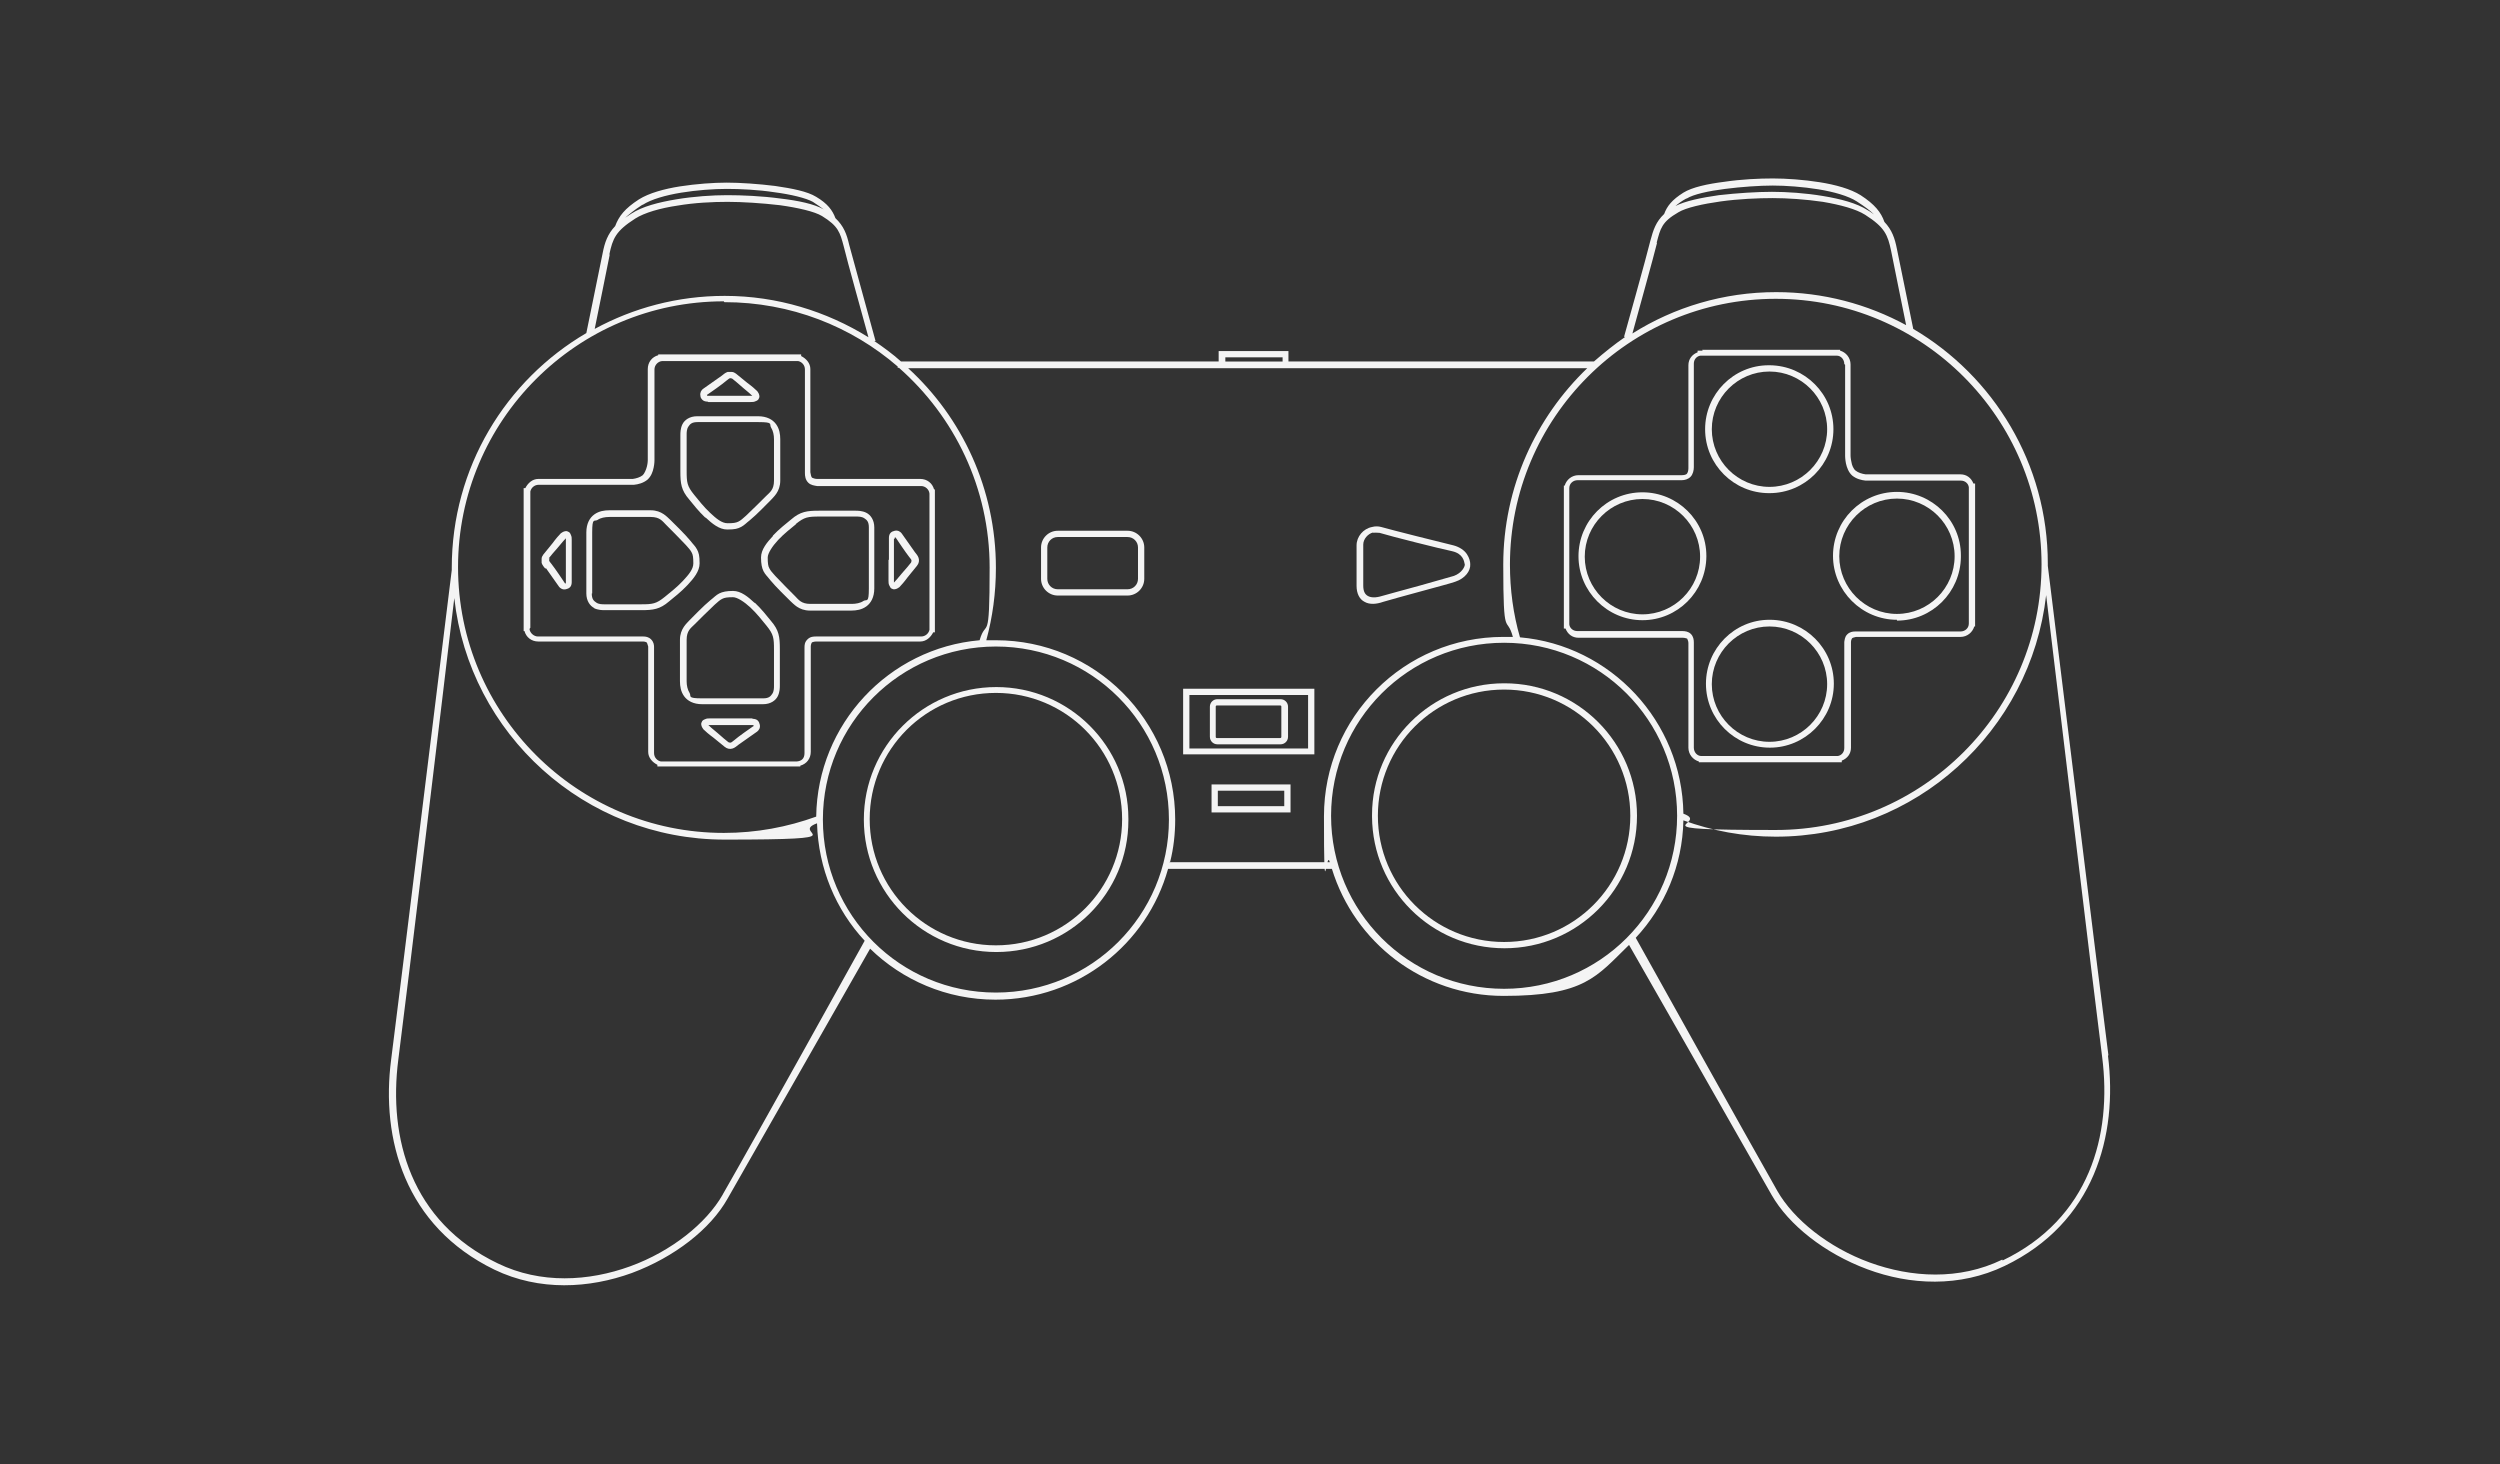 <?xml version="1.0" encoding="UTF-8"?>
<svg xmlns="http://www.w3.org/2000/svg" version="1.1" xmlns:cc="http://creativecommons.org/ns#" xmlns:dc="http://purl.org/dc/elements/1.1/" xmlns:inkscape="http://www.inkscape.org/namespaces/inkscape" xmlns:ns="&amp;ns_sfw;" xmlns:rdf="http://www.w3.org/1999/02/22-rdf-syntax-ns#" xmlns:sodipodi="http://sodipodi.sourceforge.net/DTD/sodipodi-0.dtd" xmlns:svg="http://www.w3.org/2000/svg" viewBox="0 0 598.2 350.3">
  <rect x="0" y="0" width="598.2" height="350.3" fill="#333333" stroke="none"/>
  <!-- Generator: Adobe Illustrator 29.1.0, SVG Export Plug-In . SVG Version: 2.1.0 Build 142)  -->
  <defs>
    <style>
      .st0 {
        fill: #f4f4f4;
      }
    </style>
  </defs>
  <g id="Layer_3" inkscape:version="1.0 (4035a4fb49, 2020-05-01)">
    <g>
      <path class="st0" d="M168.8,123.8c1.6,1.5,3.3,2.9,5.2,2.9s2.5-.2,3.3-.6c.8-.4,1.3-1,2.1-1.6,1.6-1.3,4.2-4,5-4.8.6-.7,2.3-2,2.3-4.7v-9.9c0-1.2-.2-2.5-1-3.6-.8-1.1-2.2-1.9-4.3-1.9-3.5,0-9.3,0-10.2,0h0s-.7,0-.7,0h-3.7c-1.8,0-3,.9-3.5,1.9-.5,1-.5,2.1-.5,2.6v8.7c0,2.9.2,4.5,2.1,6.7.9,1.1,2.3,2.9,3.9,4.4ZM164.3,104c0-.5,0-1.3.4-1.9s.8-1.1,2.2-1.1h0s3.7,0,3.7,0h0s7.2,0,10.9,0,2.5.5,3,1.3.7,1.8.7,2.8v9.9c0,2.2-1,2.8-1.9,3.7-.7.7-3.4,3.4-4.8,4.7-.8.7-1.2,1.1-1.8,1.4s-1.2.4-2.6.4-2.7-1.1-4.2-2.5-2.9-3.2-3.8-4.3c-1.7-2.1-1.8-2.9-1.8-5.8v-8.7Z"/>
      <path class="st0" d="M180.6,144.3c-1.6-1.5-3.3-2.9-5.2-2.9h0c-1.5,0-2.5.2-3.3.6-.8.4-1.3,1-2.1,1.6-1.6,1.3-4.2,4-5,4.8-.6.7-2.3,2-2.3,4.7v9.9c0,1.2.2,2.5,1,3.6s2.2,1.9,4.3,1.9c3.5,0,9.3,0,10.2,0h0s.7,0,.7,0h3.7c1.8,0,3-.9,3.5-1.9s.5-2.1.5-2.6v-8.7c0-2.9-.2-4.5-2.1-6.7-.9-1.1-2.3-2.9-3.9-4.4ZM185.2,164.1c0,.5,0,1.3-.4,1.9s-.8,1.1-2.2,1.1h-3.7s-7.2,0-10.9,0-2.5-.5-3-1.3-.7-1.8-.7-2.8v-9.9c0-2.2,1-2.8,1.9-3.7.7-.7,3.4-3.4,4.8-4.7.8-.7,1.2-1.1,1.8-1.4s1.2-.4,2.6-.4h0c1,0,2.7,1.1,4.2,2.5s2.9,3.2,3.8,4.3c1.7,2.1,1.8,2.9,1.8,5.8v8.7Z"/>
      <path class="st0" d="M142.1,145.5c1,.5,2.1.5,2.6.5h8.7c2.9,0,4.5-.2,6.7-2.1,1.1-.9,2.9-2.3,4.4-3.9s2.9-3.3,2.9-5.2-.2-2.5-.6-3.3c-.4-.8-1-1.3-1.6-2.1-1.3-1.6-4-4.2-4.8-5-.7-.6-2-2.3-4.7-2.3h-9.9c-1.2,0-2.5.2-3.6,1-1.1.8-1.9,2.2-1.9,4.3,0,3.5,0,9.3,0,10.2h0v.7h0s0,3.7,0,3.7c0,1.8.9,3,1.9,3.5ZM141.7,142v-3.7h0s0-7.2,0-10.9.5-2.5,1.3-3c.7-.5,1.8-.7,2.8-.7h9.9c2.2,0,2.8,1,3.7,1.9.7.7,3.4,3.4,4.7,4.8.7.8,1.1,1.2,1.4,1.8.3.5.4,1.2.4,2.6s-1.1,2.7-2.5,4.2-3.2,2.9-4.3,3.8c-2.1,1.7-2.9,1.8-5.8,1.8h-8.7c-.5,0-1.3,0-1.9-.4s-1.1-.8-1.1-2.2h0Z"/>
      <path class="st0" d="M185,128.2c-1.5,1.6-2.9,3.3-2.9,5.2h0c0,1.5.2,2.5.6,3.3.4.8,1,1.3,1.6,2.1,1.3,1.6,4,4.2,4.8,5,.7.6,2,2.3,4.7,2.3h9.9c1.2,0,2.5-.2,3.6-1,1.1-.8,1.9-2.2,1.9-4.3,0-3.5,0-9.3,0-10.2h0v-.7h0v-3.7c0-1.8-.9-3-1.9-3.5s-2.1-.5-2.6-.5h-8.7c-2.9,0-4.5.2-6.7,2.1-1.1.9-2.9,2.3-4.4,3.9ZM190.4,125.4c2.1-1.7,2.9-1.8,5.8-1.8h8.7c.5,0,1.3,0,1.9.4s1.1.8,1.1,2.2v3.7h0s0,7.2,0,10.9-.5,2.5-1.3,3c-.7.5-1.8.7-2.8.7h-9.9c-2.2,0-2.8-1-3.7-1.9-.7-.7-3.4-3.4-4.7-4.8-.7-.8-1.1-1.2-1.4-1.8-.3-.5-.4-1.2-.4-2.6h0c0-1,1.1-2.7,2.5-4.2,1.4-1.5,3.2-2.9,4.3-3.8Z"/>
      <path class="st0" d="M270,195.9h0c0-17.4-14.2-31.5-31.6-31.5h0c-17.5,0-31.7,14.2-31.7,31.7s14.2,31.7,31.7,31.7,31.6-14.1,31.6-31.5v-.2s0-.1,0-.1ZM238.3,226.2c-16.7,0-30.2-13.5-30.2-30.2s13.5-30.2,30.2-30.2,30.2,13.5,30.2,30.2-13.5,30.2-30.2,30.2Z"/>
      <path class="st0" d="M130.7,153.5c.2,0,.5,0,.8,0h0s21.6,0,21.6,0h0s.2,0,.4,0,.2,0,.4,0c.4,0,.9.2.9.3,0,0,.2.5.3.9,0,.4,0,.7,0,.7h0v21.8c0,.7,0,1.4,0,2.7,0,1.4,1,2.5,2.2,3.1v.4h34.2v-.2c1.5-.4,2.5-1.7,2.5-3.3,0-1.5,0-1.6,0-2.7h0v-21.6h0s0-.4,0-.9c0-.5.2-.9.3-1,0,0,.5-.2,1-.2,0,0,0,0,0,0,.4,0,.8,0,.8,0h0s21.4,0,21.4,0c.5,0,.9,0,1.6,0s.7,0,1.1,0c1.4,0,2.5-1,3.1-2.2h.4v-34.2h-.2c-.4-1.5-1.7-2.5-3.3-2.5-1,0-1.4,0-1.8,0s-.5,0-.8,0h0s-21.2,0-21.2,0h0s-.2,0-.5,0-.3,0-.4,0c-.5,0-1-.2-1.2-.3-.2-.2-.3-.7-.4-1.3,0-.6,0-1,0-1h0v-21c0-.7,0-1.4,0-2.7,0-1.4-1-2.5-2.2-3.1v-.4h-34.2v.2c-1.5.4-2.5,1.7-2.5,3.3,0,1.5,0,1.6,0,2.7h0v19.1s0,.7-.2,1.5c-.2.8-.6,1.7-1,2.1-.6.5-1.6.8-2.4.9-.5,0-.9,0-1.2,0s-.3,0-.3,0h0s-18.4,0-18.4,0c-.5,0-.9,0-1.6,0s-.7,0-1.1,0c-1.4,0-2.5,1-3.1,2.2h-.4v34.2h.2c.4,1.5,1.7,2.5,3.3,2.5,1,0,1.4,0,1.8,0ZM126.9,150.2h0v-32.6c.2-.9,1-1.6,2-1.6.4,0,.8,0,1.1,0,.6,0,1.1,0,1.6,0h18.4c0,0,.2,0,.3,0,.3,0,.8,0,1.4,0,1-.1,2.2-.4,3.2-1.2.9-.8,1.3-1.9,1.5-2.9.2-.9.2-1.7.2-1.7h0v-19.1c0-1.2,0-1.3,0-2.7,0-1,.8-1.9,1.8-2h0s32.2,0,32.2,0h.4c.9.2,1.6,1,1.6,2,0,1.3,0,2,0,2.7v20.8c0,.2,0,.7,0,1.3,0,.7.1,1.6.8,2.3.6.6,1.5.7,2.1.8.2,0,.4,0,.5,0,.3,0,.5,0,.6,0h21.1c.4,0,.7,0,.9,0,.5,0,.9,0,1.8,0,1,0,1.9.8,2,1.8h0v32.6c-.2.9-1,1.6-2,1.6-.4,0-.8,0-1.1,0-.6,0-1.1,0-1.6,0h-21.3c-.1,0-.5,0-1,0s0,0-.1,0c-.6,0-1.4,0-2.1.7s-.7,1.4-.7,2c0,.5,0,.9,0,1.1v21.4c0,1.2,0,1.3,0,2.7s-.8,1.9-1.8,2h0s-32.2,0-32.2,0h-.4c-.9-.2-1.6-1-1.6-2,0-1.3,0-2,0-2.7v-21.7c0-.1,0-.5,0-1,0-.5-.1-1.2-.7-1.8-.6-.6-1.3-.7-1.9-.7-.2,0-.3,0-.5,0-.3,0-.4,0-.5,0h-21.5c-.4,0-.7,0-.9,0-.5,0-.9,0-1.8,0s-1.9-.8-2-1.8Z"/>
      <path class="st0" d="M169.5,96.2c1.5,0,5.1,0,5.2,0h4.9c.5,0,.8,0,1.2-.2.3-.1.7-.3.8-.7.2-.3.1-.7,0-1s-.3-.5-.4-.7c-.4-.4-1.3-1.2-2.4-2-1.1-.9-2.2-1.8-2.7-2.2-.3-.2-.6-.4-1-.4h0c-.3,0-.7,0-1,0-.6.2-1,.6-1.4.9-.7.5-4,2.8-4.4,3.1-.3.2-.5.5-.6.7-.1.3-.2.6-.1,1,0,.4.2.7.5,1,.3.3.8.4,1.2.4ZM169.3,94.4h0c.6-.4,3.6-2.5,4.5-3.3.4-.3.7-.6.9-.6h0c.2,0,.2,0,.5.1.4.3,1.6,1.3,2.6,2.2,1,.8,2,1.7,2.2,1.9-.1,0-.2,0-.4,0h-5s-.6,0-.7,0c-.8,0-3.2,0-4.4,0-.2,0-.3,0-.3,0h0s0-.3,0-.3Z"/>
      <path class="st0" d="M180,171.9c-1.5,0-5.1,0-5.2,0h-4.9c-.5,0-.8,0-1.2.2-.3.1-.7.3-.8.7-.2.3-.1.7,0,1s.3.5.4.7c.4.4,1.3,1.2,2.4,2,1.1.9,2.2,1.8,2.7,2.2.6.5,1.3.6,1.9.4.6-.2,1-.6,1.4-.9.7-.5,4-2.8,4.4-3.1.3-.2.5-.5.6-.7s.2-.6.1-1-.2-.7-.5-1c-.3-.3-.8-.4-1.2-.4ZM180.2,173.8h0c-.6.4-3.6,2.5-4.5,3.3-.4.3-.7.6-.9.6-.2,0-.2,0-.5-.1-.4-.3-1.6-1.3-2.6-2.2-1-.8-2-1.7-2.2-1.9.1,0,.2,0,.4,0h5.7c.8,0,3.2,0,4.4,0,.2,0,.3,0,.3,0h0s0,.3,0,.3Z"/>
      <path class="st0" d="M130.6,135.9c.5.7,2.8,4,3.1,4.4.2.3.5.5.7.6s.6.2,1,.1.7-.2,1-.5c.3-.3.4-.8.4-1.2,0-1.5,0-5.1,0-5.2h0v-4.9c0-.5,0-.8-.2-1.2-.1-.3-.3-.7-.7-.8-.3-.2-.7-.1-1,0s-.5.3-.7.4c-.4.4-1.2,1.3-2,2.4-.9,1.1-1.8,2.2-2.2,2.7-.2.3-.4.6-.4,1h0c0,.3,0,.7,0,1,.2.6.6,1,.9,1.4ZM131.3,133.6c.3-.4,1.3-1.6,2.2-2.6.8-1,1.7-2,1.9-2.2,0,.1,0,.2,0,.4v5s0,.6,0,.7c0,.8,0,3.2,0,4.4,0,.2,0,.3,0,.3h0s-.2,0-.2,0h0c-.4-.6-2.4-3.6-3.2-4.6-.3-.4-.6-.7-.6-.9s0-.2.1-.5Z"/>
      <path class="st0" d="M212.6,134v4.9c0,.5,0,.8.2,1.2s.3.7.7.8c.3.2.7.1,1,0s.5-.3.7-.4c.4-.4,1.2-1.3,2-2.4.9-1.1,1.8-2.2,2.2-2.7.5-.6.6-1.3.4-1.9s-.6-1-.9-1.4c-.5-.7-2.8-4-3.1-4.4-.2-.3-.5-.5-.7-.6s-.6-.2-1-.1-.7.2-1,.5-.4.8-.4,1.2c0,1.5,0,5.1,0,5.2h0ZM214.1,128.9c0-.2,0-.3,0-.3h0s.2,0,.2,0h0c.4.6,2.4,3.6,3.2,4.6.3.4.6.7.6.9,0,.2,0,.2-.1.5-.3.4-1.3,1.6-2.2,2.6-.8,1-1.7,2-1.9,2.2,0-.1,0-.2,0-.4v-5.7c0-.8,0-3.2,0-4.4Z"/>
      <path class="st0" d="M359.9,163.5h0c-17.4,0-31.6,14.1-31.6,31.5h0s0,.2,0,.2v.2c.1,17.4,14.2,31.5,31.7,31.5s31.7-14.2,31.7-31.7-14.2-31.7-31.7-31.7ZM359.9,225.4c-16.7,0-30.2-13.5-30.2-30.2s13.5-30.2,30.2-30.2,30.2,13.5,30.2,30.2-13.5,30.2-30.2,30.2Z"/>
      <path class="st0" d="M504.5,252.5c-2.3-17.9-13.3-107.6-14.5-117.1,0-.2,0-.3,0-.5,0-24-13-44.9-32.2-56.2-.4-2.1-3.2-15.6-3.9-19.1-.5-2.6-1.2-4.6-3-6.5-.8-2.3-2.3-4.2-5.7-6.4-2.4-1.5-6-2.5-9.8-3.1s-7.9-.9-11.2-.9-7.6.2-11.6.8c-4,.5-7.7,1.3-9.8,2.6-2.7,1.7-3.9,3.2-4.6,5.1-2,1.9-2.6,3.8-3.3,6.4-.8,3.4-6.3,23-6.3,23h.3c-2.6,1.8-5.1,3.8-7.5,5.9h-73.1v-2.5h-16.7v2.5h-76c-2-1.8-4.2-3.4-6.4-4.9h.3c0,0-5.4-19.7-6.3-23-.6-2.6-1.3-4.5-3.3-6.4-.7-1.9-1.9-3.5-4.6-5.1-2.1-1.3-5.7-2-9.8-2.6-4-.5-8.4-.8-11.6-.8s-7.3.3-11.2.9c-3.8.6-7.4,1.6-9.8,3.1-3.4,2.2-4.8,4-5.7,6.4-1.8,1.9-2.5,3.9-3,6.5-.7,3.6-3.5,17-3.9,19.1-19.3,11.3-32.2,32.2-32.2,56.2s0,.3,0,.5c-1.2,9.5-12.2,99.2-14.5,117.1-2.5,19.1,3.3,39.9,24.7,50.3,10.8,5.2,22.7,4.5,32.9.8,10.2-3.8,18.8-10.5,22.9-17.8,7.5-13.2,31.3-54.8,34.1-59.8,7.7,7.5,18.3,12.2,30,12.2,19.7,0,36.3-13.3,41.3-31.3h39.2c5.4,17.6,21.7,30.4,41.1,30.4s22.2-4.6,30-12.2c2.9,5,26.6,46.6,34.1,59.8,4.1,7.2,12.7,14,22.9,17.8,10.2,3.8,22.1,4.4,32.9-.8,21.4-10.3,27.1-31.1,24.7-50.3ZM488.5,135c0,35.1-28.5,63.6-63.6,63.6s-15.2-1.4-22.1-3.9c-.3-22.1-17.4-40.3-39.1-42.2-1.6-5.5-2.4-11.4-2.4-17.4,0-35.1,28.5-63.6,63.6-63.6s63.6,28.5,63.6,63.6ZM403.6,47.5c1.6-1,5.2-1.8,9.2-2.3,3.9-.5,8.3-.8,11.4-.8s7.2.3,10.9.9c3.7.6,7.2,1.6,9.2,2.9,2,1.3,3.2,2.2,4.1,3.1-.5-.3-.9-.7-1.5-1-2.6-1.7-6.5-2.7-10.7-3.4-4.2-.7-8.6-1-12.2-1s-8.3.3-12.7.8c-4.2.6-8.1,1.4-10.4,2.6.7-.6,1.5-1.2,2.6-1.8ZM396.4,58.1c.9-3.4,1.2-5,5.2-7.3,1.8-1.1,5.8-2,10.1-2.6,4.3-.6,9-.8,12.5-.8s7.9.3,12,.9c4.1.7,7.9,1.7,10.1,3.1,4.7,3,5.4,4.8,6.2,8.6.6,3.1,2.8,13.8,3.6,17.8-9.2-5-19.8-7.9-31.1-7.9h0c-12.6,0-24.4,3.6-34.4,9.9,1.2-4.4,5.2-18.8,5.9-21.7ZM293.2,85.5h13.7v1h-13.7v-1ZM153.8,49c2-1.3,5.5-2.3,9.2-2.9,3.7-.6,7.7-.9,10.9-.9s7.5.2,11.4.8c3.9.5,7.6,1.4,9.2,2.3,1.1.7,1.9,1.3,2.6,1.8-2.3-1.3-6.1-2.1-10.4-2.6-4.4-.6-9.2-.8-12.7-.8s-8,.3-12.2,1c-4.2.7-8.1,1.7-10.7,3.4-.5.3-1,.7-1.5,1,.9-.8,2.1-1.8,4.1-3.1ZM145.8,60.9c.8-3.8,1.5-5.6,6.2-8.6,2.2-1.4,6-2.5,10.1-3.1,4.1-.7,8.5-.9,12-.9s8.2.3,12.5.8c4.3.6,8.3,1.5,10.1,2.6,3.9,2.4,4.3,3.9,5.2,7.3.7,3,4.7,17.3,5.9,21.7-10-6.2-21.8-9.9-34.4-9.9h0c-11.3,0-21.9,2.9-31.1,7.9.8-4,3-14.7,3.6-17.8ZM173.3,72.3c15.9,0,30.4,5.8,41.5,15.4v.3h.3c13.3,11.7,21.7,28.8,21.7,47.8s-.8,11.9-2.4,17.4c-21.7,1.9-38.8,20-39.1,42.2-6.9,2.5-14.3,3.9-22.1,3.9-35.1,0-63.6-28.5-63.6-63.6s28.5-63.6,63.6-63.6ZM172.9,285.9c-3.9,6.8-12.2,13.5-22.1,17.1-9.9,3.6-21.4,4.3-31.7-.7-20.8-10-26.2-30-23.8-48.7,2.1-16.3,11-90,13.4-110.5,3.6,32.5,31.2,57.8,64.7,57.8s15.2-1.4,22.1-3.9c.3,10.8,4.5,20.7,11.4,28.1-2.1,3.8-26.2,47.2-33.9,60.6ZM238.3,237.5c-22.9,0-41.4-18.5-41.4-41.4s18.5-41.4,41.4-41.4,41.4,18.5,41.4,41.4-18.5,41.4-41.4,41.4ZM280,206.2c.8-3.2,1.2-6.6,1.2-10.1,0-23.7-19.2-42.9-42.9-42.9s-1.5,0-2.3,0c1.5-5.5,2.3-11.3,2.3-17.3,0-18.9-8.1-36-21-47.8h162.5c-12.3,11.8-20.1,28.5-20.1,47s.8,11.8,2.3,17.3c-.8,0-1.5,0-2.3,0-23.7,0-42.9,19.2-42.9,42.9s.5,7.5,1.4,11h-38.4ZM359.9,236.6c-22.9,0-41.4-18.5-41.4-41.4s18.5-41.4,41.4-41.4,41.4,18.5,41.4,41.4-18.5,41.4-41.4,41.4ZM479.1,301.4c-10.3,5-21.8,4.3-31.7.7s-18.2-10.3-22.1-17.1c-7.6-13.4-31.8-56.8-33.9-60.6,6.9-7.4,11.2-17.3,11.4-28.1,6.9,2.5,14.3,3.9,22.1,3.9,33.5,0,61-25.3,64.7-57.8,2.5,20.5,11.3,94.2,13.4,110.5,2.4,18.7-3,38.7-23.8,48.7Z"/>
      <path class="st0" d="M407.4,83.9h-1.2v.4c-1.3.5-2.2,1.6-2.2,3.1,0,1.3,0,2,0,2.7v20.9h0c0,0,0,.5,0,1.1,0,.6-.2,1.1-.4,1.3s-.7.3-1.2.3c-.2,0-.3,0-.4,0-.3,0-.5,0-.5,0h0s-21.2,0-21.2,0h0c-.4,0-.6,0-.8,0-.5,0-.8,0-1.8,0-1.6,0-2.9,1.1-3.3,2.5h-.2v34.2h.4c.5,1.3,1.6,2.2,3.1,2.2.4,0,.8,0,1.1,0,.6,0,1.1,0,1.6,0h21.5s.4,0,.8,0,0,0,0,0c.5,0,.9.2,1,.2,0,0,.3.6.3,1,0,.5,0,.8,0,.8h0v21.6h0c0,1.1,0,1.2,0,2.7,0,1.6,1.1,2.9,2.5,3.3v.2h34.2v-.4c1.3-.5,2.2-1.6,2.2-3.1,0-1.3,0-2,0-2.7v-21.8h0s0-.4,0-.8c0-.4.2-.8.3-.9s.5-.2.9-.3c.1,0,.3,0,.4,0,.2,0,.4,0,.4,0h0s21.6,0,21.6,0h0c.4,0,.6,0,.8,0,.5,0,.8,0,1.8,0,1.6,0,2.9-1.1,3.3-2.5h.2v-34.2h-.4c-.5-1.3-1.6-2.2-3.1-2.2-.4,0-.8,0-1.1,0-.6,0-1.1,0-1.6,0h-18.5s-.1,0-.3,0c-.3,0-.7,0-1.2,0-.8-.1-1.8-.4-2.4-.9-.5-.4-.9-1.3-1-2.1-.2-.8-.2-1.5-.2-1.5v-19.1h0c0-1.1,0-1.2,0-2.7,0-1.6-1.1-2.9-2.5-3.3v-.2h-33ZM441.5,87.3c0,1.4,0,1.6,0,2.7v19.1h0s0,.8.2,1.8c.2.9.6,2.1,1.5,2.9,1,.8,2.2,1.1,3.2,1.2.6,0,1.1,0,1.4,0s.3,0,.3,0h18.4c.5,0,.9,0,1.6,0s.7,0,1.1,0c1,0,1.8.7,1.9,1.6v.2s0,.2,0,.2v32.2h0c0,1.1-.9,1.9-2,1.9-.9,0-1.3,0-1.8,0s-.5,0-.9,0h-21.5c0,0-.3,0-.5,0s-.3,0-.5,0c-.6,0-1.3.1-1.9.7-.6.6-.6,1.3-.7,1.8,0,.4,0,.8,0,1v21.7c0,.7,0,1.4,0,2.7,0,1-.7,1.8-1.6,1.9h-.2s-.2,0-.2,0h-32.2c-1,0-1.8-.9-1.8-2,0-1.4,0-1.6,0-2.7v-21.4c0-.1,0-.6,0-1.1,0-.6-.1-1.4-.7-2-.6-.6-1.4-.7-2.1-.7,0,0,0,0-.1,0-.5,0-.8,0-1,0h-21.3c-.5,0-.9,0-1.6,0s-.7,0-1.1,0c-1,0-1.8-.7-1.9-1.6v-.2s0-.2,0-.2v-32.2h0c0-1.1.9-1.9,2-1.9.9,0,1.3,0,1.8,0s.5,0,.9,0h21.1c0,0,.3,0,.6,0s.3,0,.5,0c.7,0,1.5-.2,2.1-.8s.8-1.6.8-2.3c0-.6,0-1.1,0-1.3v-20.8c0-.7,0-1.4,0-2.7,0-1,.7-1.8,1.6-1.9h.2s.2,0,.2,0h32.2c1,0,1.8.9,1.8,2Z"/>
      <path class="st0" d="M423.6,148.3h-.1s-.1,0-.1,0h0c-8.4,0-15.2,6.9-15.2,15.3h0c0,8.5,6.9,15.3,15.3,15.3s15.3-6.9,15.3-15.3-6.8-15.2-15.2-15.3ZM423.4,177.5c-7.6,0-13.8-6.2-13.8-13.8s6.2-13.8,13.8-13.8c7.6,0,13.8,6.2,13.8,13.8s-6.2,13.8-13.8,13.8Z"/>
      <path class="st0" d="M423.4,118c8.5,0,15.3-6.9,15.3-15.3s-6.8-15.2-15.2-15.3h-.2s-.1,0-.1,0h0c-8.4,0-15.2,6.9-15.2,15.3h0c0,8.5,6.9,15.3,15.3,15.3ZM423.4,88.9c7.6,0,13.8,6.2,13.8,13.8s-6.2,13.8-13.8,13.8-13.8-6.2-13.8-13.8,6.2-13.8,13.8-13.8Z"/>
      <path class="st0" d="M408.3,133.2h0c0-.1,0-.2,0-.2,0-8.4-6.9-15.2-15.3-15.2h0c-8.5,0-15.3,6.9-15.3,15.3s6.9,15.3,15.3,15.3,15.2-6.8,15.3-15.2h0ZM393,147c-7.6,0-13.8-6.2-13.8-13.8s6.2-13.8,13.8-13.8,13.8,6.2,13.8,13.8-6.2,13.8-13.8,13.8Z"/>
      <path class="st0" d="M453.9,148.5c8.4,0,15.2-6.8,15.3-15.2h0s0-.2,0-.2h0c0-.1,0-.2,0-.2,0-8.4-6.9-15.2-15.3-15.2h0c-8.5,0-15.3,6.9-15.3,15.3s6.9,15.3,15.3,15.3ZM453.9,119.3c7.6,0,13.8,6.2,13.8,13.8s-6.2,13.8-13.8,13.8-13.8-6.2-13.8-13.8,6.2-13.8,13.8-13.8Z"/>
      <path class="st0" d="M289.9,188.5v5.9h18.9v-6.7h-18.9v.8ZM291.4,189.2h15.9v3.7h-15.9v-3.7Z"/>
      <path class="st0" d="M283.1,165.5v15h31.4v-15.7h-31.4v.8ZM284.6,166.3h28.4v12.8h-28.4v-12.8Z"/>
      <path class="st0" d="M306.4,167.3h-15.1c-1,0-1.8.8-1.8,1.8v7.2c0,1,.8,1.8,1.8,1.8h15.1c1,0,1.8-.8,1.8-1.8v-7.2c0-1-.8-1.8-1.8-1.8ZM306.6,176.3c0,.2-.1.3-.3.3h-15.1c-.2,0-.3-.1-.3-.3v-7.2c0-.2.1-.3.3-.3h15.1c.2,0,.3.1.3.3v7.2Z"/>
      <path class="st0" d="M269.8,127h-16.7c-2.2,0-4,1.8-4,4v7.5c0,2.2,1.8,4,4,4h16.7c2.2,0,4-1.8,4-4v-7.5c0-2.2-1.8-4-4-4ZM272.3,138.5c0,1.4-1.1,2.5-2.5,2.5h-16.7c-1.4,0-2.5-1.1-2.5-2.5v-7.5c0-1.4,1.1-2.5,2.5-2.5h16.7c1.4,0,2.5,1.1,2.5,2.5v7.5Z"/>
      <path class="st0" d="M326.5,144c1.2.7,2.8.6,4.5,0,1.6-.5,5.4-1.5,9-2.5,3.6-1,7.1-1.9,8.2-2.3,2.4-.8,3.7-2.6,3.6-4.2,0-.6-.2-1.5-.8-2.4s-1.7-1.7-3.2-2.1c-2.9-.7-14.9-3.7-17.3-4.4-.7-.2-1.5-.2-2.2,0-2.1.4-3.7,2.3-3.7,4.4,0,2.2,0,3.3,0,3.3h0v6.4c0,1.8.7,3.2,1.9,3.8ZM328.6,127.5h0c.5-.1,1,0,1.5,0,2.6.8,14.5,3.8,17.4,4.4,1.3.3,2,.9,2.4,1.5s.5,1.2.6,1.7c0,.5-.7,2-2.6,2.7-1,.3-4.5,1.3-8.1,2.3s-7.4,2-9.1,2.5c-1.6.5-2.7.4-3.4,0-.7-.4-1.1-1.1-1.1-2.5v-6.4c0-.2,0-1.3,0-3.4,0-1.3,1.1-2.6,2.4-2.9Z"/>
    </g>
  </g>
</svg>